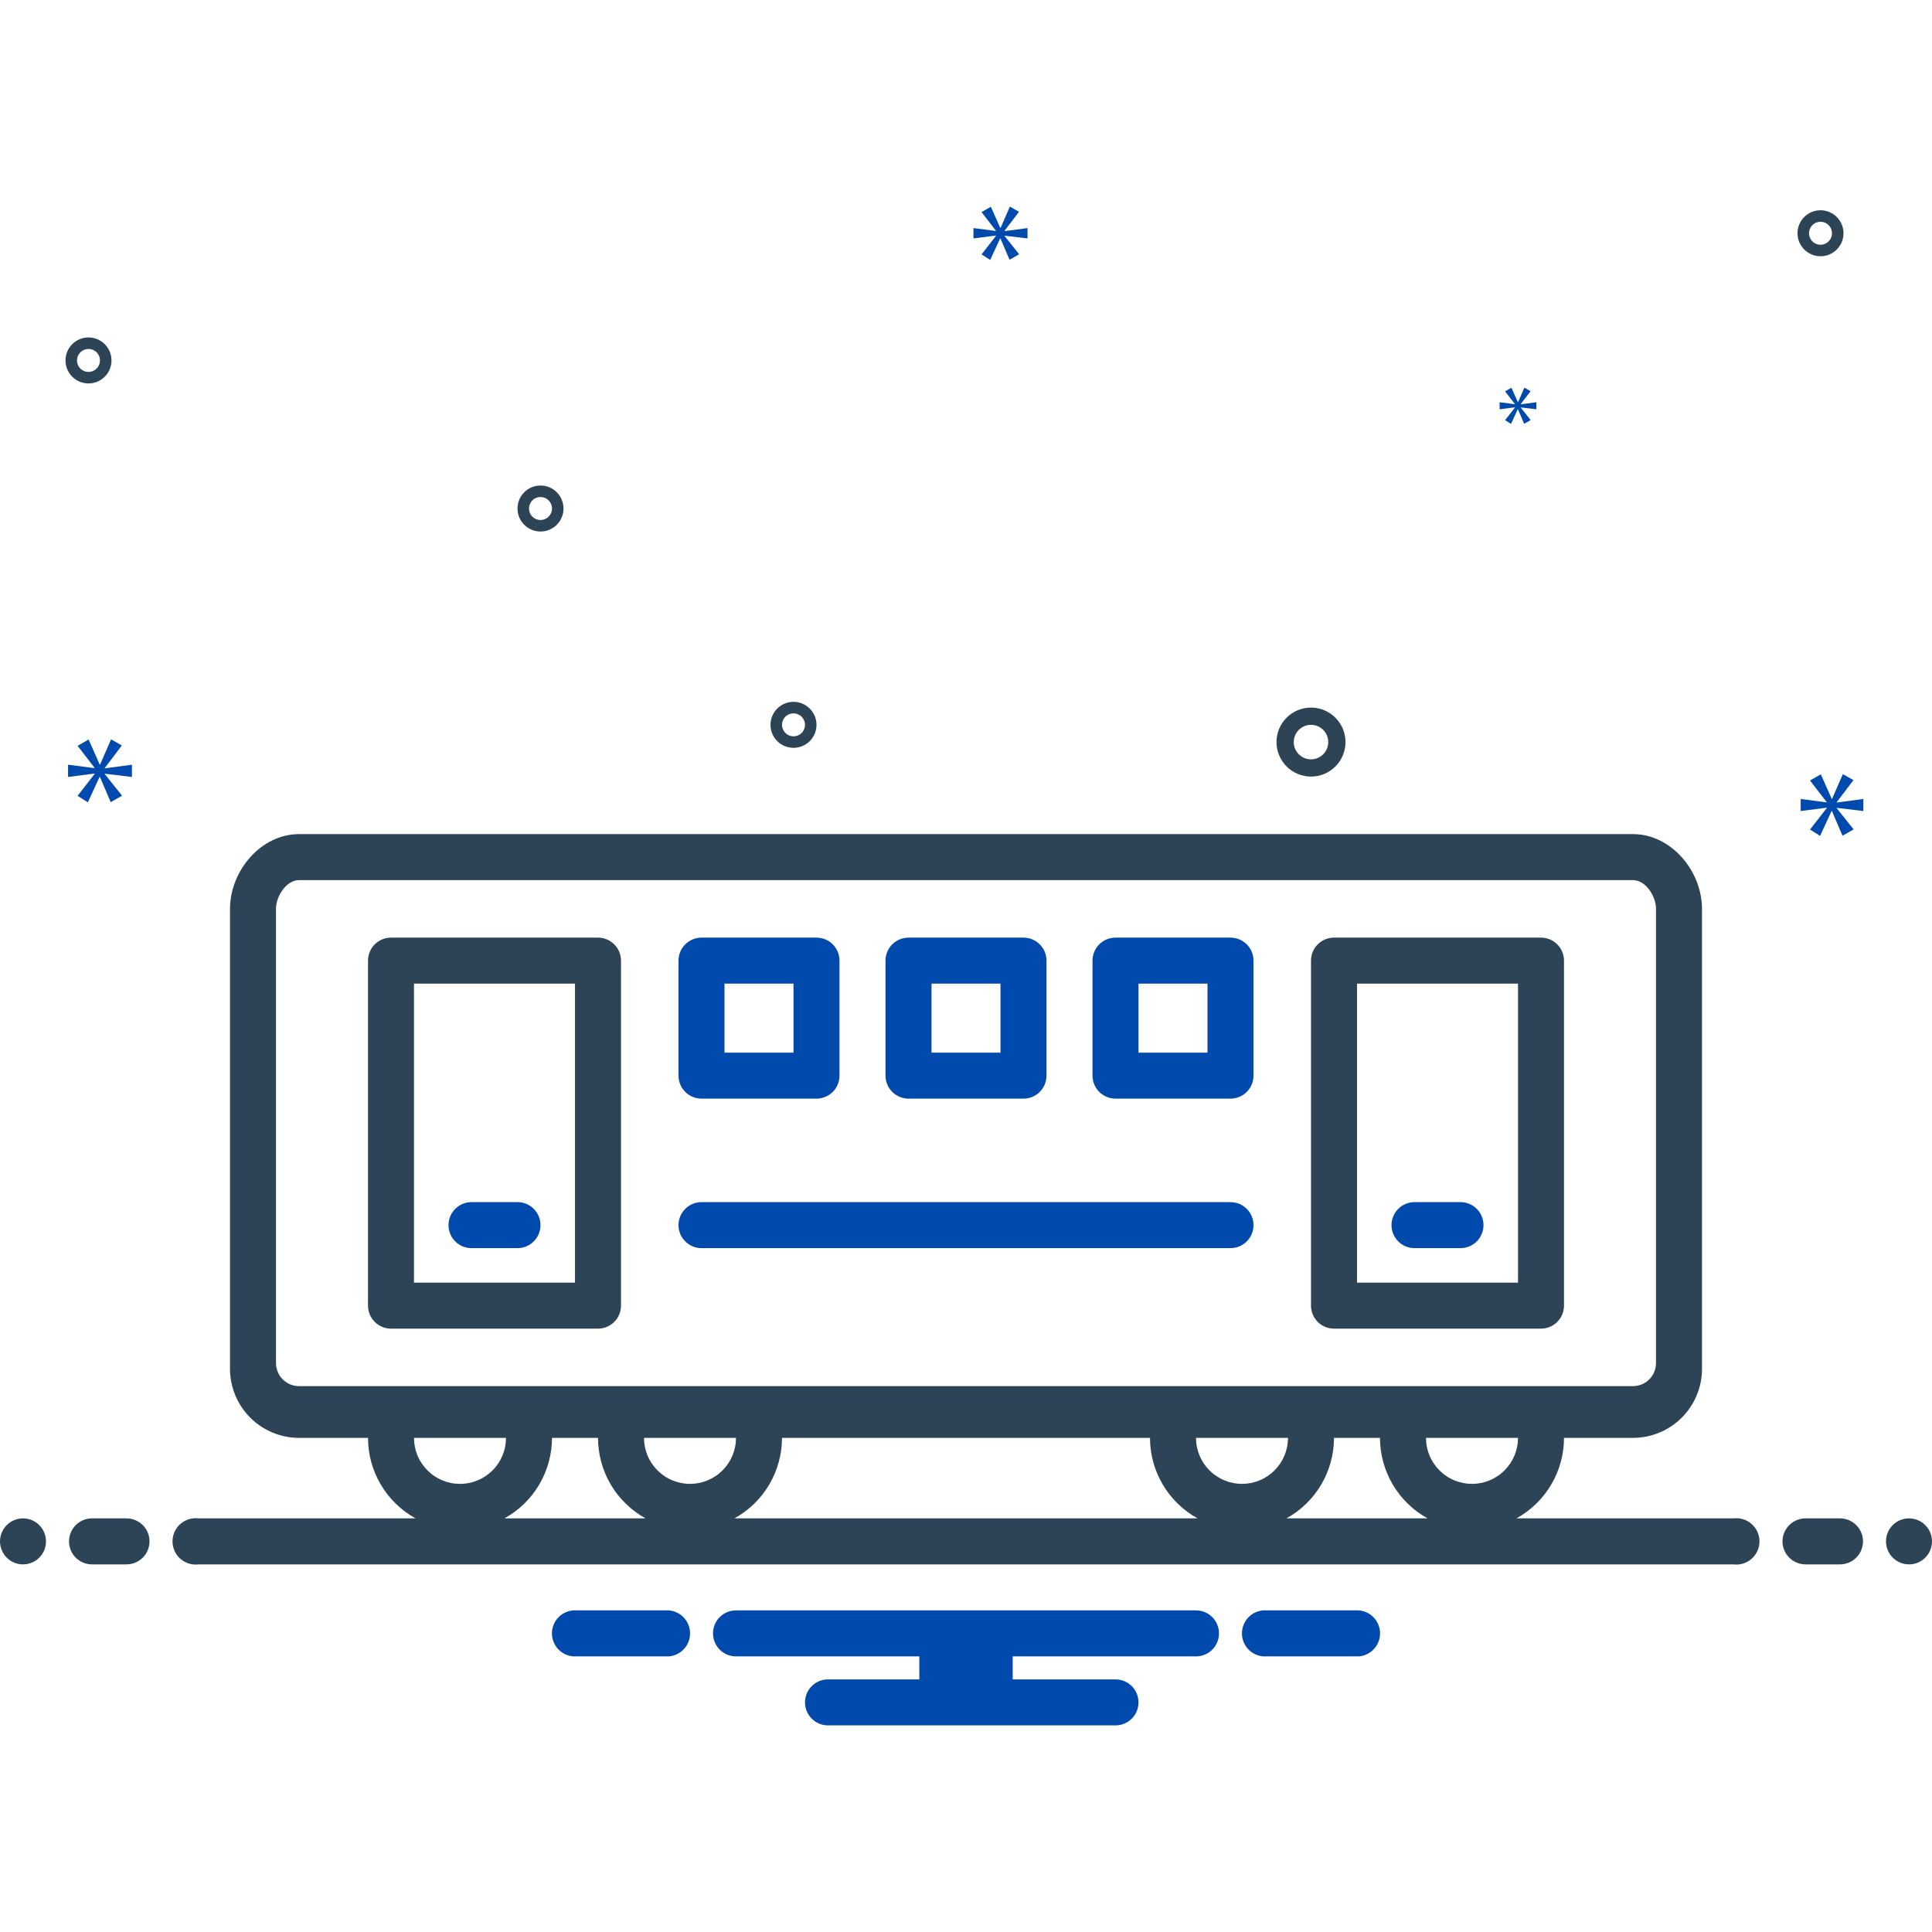 <svg xmlns="http://www.w3.org/2000/svg" xmlns:xlink="http://www.w3.org/1999/xlink" width="500" zoomAndPan="magnify" viewBox="0 0 375 375" height="500" preserveAspectRatio="xMidYMid meet" version="1.0"><rect x="-37.5" width="450" fill="#ffffff" y="-37.5" height="450" fill-opacity="1"/><rect x="-37.5" width="450" fill="#ffffff" y="-37.5" height="450" fill-opacity="1"/><rect x="-37.5" width="450" fill="#ffffff" y="-37.5" height="450" fill-opacity="1"/><path fill="#2d4356" d="M 254.465 150.734 C 254.902 150.734 255.34 150.691 255.77 150.605 C 256.203 150.52 256.621 150.395 257.027 150.223 C 257.434 150.055 257.82 149.852 258.184 149.605 C 258.551 149.363 258.887 149.082 259.199 148.773 C 259.512 148.461 259.789 148.125 260.031 147.758 C 260.277 147.395 260.484 147.008 260.652 146.602 C 260.82 146.195 260.945 145.777 261.031 145.344 C 261.117 144.914 261.16 144.477 261.16 144.039 C 261.16 143.598 261.117 143.164 261.031 142.73 C 260.945 142.301 260.82 141.883 260.652 141.477 C 260.484 141.07 260.277 140.684 260.031 140.316 C 259.789 139.953 259.512 139.613 259.199 139.305 C 258.887 138.992 258.551 138.715 258.184 138.469 C 257.82 138.227 257.434 138.02 257.027 137.852 C 256.621 137.684 256.203 137.555 255.77 137.469 C 255.34 137.383 254.902 137.34 254.465 137.34 C 254.023 137.34 253.59 137.383 253.156 137.469 C 252.727 137.555 252.309 137.684 251.902 137.852 C 251.496 138.02 251.109 138.227 250.742 138.469 C 250.379 138.715 250.039 138.992 249.73 139.305 C 249.418 139.613 249.141 139.953 248.895 140.316 C 248.652 140.684 248.445 141.07 248.277 141.477 C 248.109 141.883 247.98 142.301 247.898 142.73 C 247.812 143.164 247.77 143.598 247.77 144.039 C 247.77 144.477 247.812 144.914 247.898 145.344 C 247.984 145.773 248.109 146.195 248.281 146.598 C 248.449 147.004 248.652 147.391 248.898 147.758 C 249.145 148.121 249.422 148.461 249.73 148.77 C 250.043 149.082 250.379 149.359 250.746 149.605 C 251.109 149.848 251.496 150.055 251.902 150.223 C 252.309 150.391 252.727 150.52 253.16 150.605 C 253.59 150.691 254.023 150.734 254.465 150.734 Z M 254.465 140.691 C 254.91 140.691 255.336 140.773 255.746 140.945 C 256.156 141.113 256.52 141.355 256.832 141.672 C 257.145 141.984 257.387 142.348 257.559 142.758 C 257.727 143.168 257.812 143.594 257.812 144.039 C 257.812 144.48 257.727 144.91 257.559 145.32 C 257.387 145.73 257.145 146.09 256.832 146.406 C 256.52 146.719 256.156 146.961 255.746 147.133 C 255.336 147.301 254.91 147.387 254.465 147.387 C 254.02 147.387 253.594 147.301 253.184 147.133 C 252.773 146.961 252.41 146.719 252.098 146.406 C 251.781 146.09 251.539 145.73 251.371 145.32 C 251.199 144.91 251.117 144.48 251.117 144.039 C 251.117 143.594 251.203 143.168 251.371 142.758 C 251.543 142.348 251.785 141.984 252.098 141.672 C 252.41 141.355 252.773 141.113 253.184 140.945 C 253.594 140.773 254.02 140.691 254.465 140.691 Z M 104.91 94.238 C 104.617 94.238 104.328 94.266 104.039 94.324 C 103.754 94.383 103.473 94.465 103.203 94.578 C 102.93 94.691 102.676 94.828 102.43 94.992 C 102.188 95.152 101.961 95.34 101.754 95.547 C 101.547 95.754 101.363 95.98 101.199 96.223 C 101.035 96.465 100.898 96.723 100.785 96.996 C 100.676 97.266 100.59 97.543 100.531 97.832 C 100.477 98.121 100.445 98.41 100.445 98.703 C 100.445 98.996 100.477 99.285 100.531 99.574 C 100.59 99.863 100.676 100.141 100.785 100.41 C 100.898 100.684 101.035 100.941 101.199 101.184 C 101.363 101.426 101.547 101.652 101.754 101.859 C 101.961 102.066 102.188 102.254 102.43 102.414 C 102.676 102.578 102.93 102.715 103.203 102.828 C 103.473 102.941 103.754 103.023 104.039 103.082 C 104.328 103.141 104.617 103.168 104.91 103.168 C 105.203 103.168 105.492 103.141 105.781 103.082 C 106.07 103.023 106.348 102.941 106.617 102.828 C 106.891 102.715 107.148 102.578 107.391 102.414 C 107.633 102.254 107.859 102.066 108.066 101.859 C 108.273 101.652 108.461 101.426 108.621 101.184 C 108.785 100.941 108.922 100.684 109.035 100.41 C 109.148 100.141 109.23 99.863 109.289 99.574 C 109.348 99.285 109.375 98.996 109.375 98.703 C 109.375 98.41 109.348 98.121 109.289 97.832 C 109.23 97.547 109.145 97.266 109.035 96.996 C 108.922 96.727 108.785 96.469 108.621 96.223 C 108.457 95.98 108.273 95.754 108.066 95.547 C 107.859 95.34 107.633 95.156 107.391 94.992 C 107.145 94.828 106.891 94.691 106.617 94.578 C 106.348 94.469 106.07 94.383 105.781 94.324 C 105.492 94.27 105.203 94.238 104.91 94.238 Z M 104.91 100.934 C 104.613 100.934 104.328 100.879 104.055 100.766 C 103.781 100.652 103.543 100.492 103.332 100.281 C 103.121 100.07 102.961 99.832 102.848 99.559 C 102.734 99.285 102.68 99 102.68 98.703 C 102.68 98.406 102.734 98.121 102.848 97.848 C 102.961 97.574 103.121 97.336 103.332 97.125 C 103.543 96.914 103.781 96.754 104.055 96.641 C 104.328 96.527 104.613 96.473 104.91 96.473 C 105.207 96.473 105.492 96.527 105.766 96.641 C 106.039 96.754 106.281 96.914 106.488 97.125 C 106.699 97.336 106.859 97.574 106.973 97.848 C 107.086 98.121 107.145 98.406 107.145 98.703 C 107.141 99 107.086 99.285 106.973 99.559 C 106.859 99.832 106.699 100.07 106.488 100.281 C 106.277 100.488 106.039 100.652 105.766 100.766 C 105.492 100.879 105.207 100.934 104.91 100.934 Z M 154.02 136.227 C 153.727 136.227 153.434 136.254 153.148 136.312 C 152.859 136.367 152.582 136.453 152.309 136.566 C 152.039 136.676 151.781 136.816 151.539 136.977 C 151.293 137.141 151.07 137.324 150.859 137.531 C 150.652 137.742 150.469 137.965 150.305 138.211 C 150.145 138.453 150.004 138.711 149.895 138.98 C 149.781 139.254 149.695 139.531 149.641 139.82 C 149.582 140.105 149.555 140.398 149.555 140.691 C 149.555 140.984 149.582 141.273 149.641 141.562 C 149.695 141.848 149.781 142.129 149.895 142.398 C 150.004 142.668 150.145 142.926 150.305 143.172 C 150.469 143.414 150.652 143.641 150.859 143.848 C 151.07 144.055 151.293 144.238 151.539 144.402 C 151.781 144.566 152.039 144.703 152.309 144.812 C 152.582 144.926 152.859 145.012 153.148 145.066 C 153.434 145.125 153.727 145.152 154.02 145.152 C 154.312 145.152 154.602 145.125 154.891 145.066 C 155.176 145.012 155.457 144.926 155.727 144.812 C 155.996 144.703 156.254 144.566 156.5 144.402 C 156.742 144.238 156.969 144.055 157.176 143.848 C 157.383 143.641 157.566 143.414 157.73 143.172 C 157.895 142.926 158.031 142.668 158.141 142.398 C 158.254 142.129 158.34 141.848 158.395 141.562 C 158.453 141.273 158.48 140.984 158.48 140.691 C 158.48 140.398 158.453 140.105 158.395 139.82 C 158.34 139.531 158.254 139.254 158.141 138.98 C 158.027 138.711 157.891 138.453 157.727 138.211 C 157.566 137.969 157.379 137.742 157.172 137.535 C 156.965 137.328 156.742 137.141 156.496 136.98 C 156.254 136.816 155.996 136.68 155.727 136.566 C 155.453 136.453 155.176 136.371 154.887 136.312 C 154.602 136.254 154.312 136.227 154.02 136.227 Z M 154.02 142.922 C 153.723 142.922 153.438 142.863 153.164 142.75 C 152.891 142.641 152.648 142.477 152.441 142.27 C 152.23 142.059 152.07 141.816 151.957 141.543 C 151.844 141.27 151.785 140.984 151.785 140.691 C 151.785 140.395 151.844 140.109 151.957 139.836 C 152.07 139.562 152.23 139.32 152.441 139.113 C 152.648 138.902 152.891 138.742 153.164 138.629 C 153.438 138.516 153.723 138.457 154.02 138.457 C 154.312 138.457 154.598 138.516 154.871 138.629 C 155.145 138.742 155.387 138.902 155.598 139.113 C 155.805 139.32 155.965 139.562 156.078 139.836 C 156.191 140.109 156.25 140.395 156.25 140.691 C 156.25 140.984 156.191 141.27 156.078 141.543 C 155.965 141.816 155.805 142.059 155.594 142.266 C 155.387 142.477 155.145 142.637 154.871 142.75 C 154.598 142.863 154.312 142.922 154.02 142.922 Z M 353.359 40.809 C 353.066 40.809 352.777 40.84 352.488 40.895 C 352.199 40.953 351.922 41.039 351.652 41.148 C 351.379 41.262 351.121 41.398 350.879 41.562 C 350.637 41.727 350.41 41.91 350.203 42.117 C 349.996 42.324 349.809 42.551 349.648 42.793 C 349.484 43.039 349.348 43.297 349.234 43.566 C 349.121 43.836 349.039 44.117 348.98 44.402 C 348.922 44.691 348.895 44.98 348.895 45.273 C 348.895 45.566 348.922 45.859 348.98 46.145 C 349.039 46.434 349.121 46.711 349.234 46.984 C 349.348 47.254 349.484 47.512 349.648 47.754 C 349.809 48 349.996 48.223 350.203 48.43 C 350.41 48.637 350.637 48.824 350.879 48.988 C 351.121 49.148 351.379 49.285 351.652 49.398 C 351.922 49.512 352.199 49.598 352.488 49.652 C 352.777 49.711 353.066 49.738 353.359 49.738 C 353.652 49.738 353.941 49.711 354.23 49.652 C 354.52 49.598 354.797 49.512 355.066 49.398 C 355.34 49.285 355.598 49.148 355.84 48.988 C 356.082 48.824 356.309 48.637 356.516 48.43 C 356.723 48.223 356.91 48 357.07 47.754 C 357.234 47.512 357.371 47.254 357.484 46.984 C 357.598 46.711 357.68 46.434 357.738 46.145 C 357.797 45.859 357.824 45.566 357.824 45.273 C 357.824 44.98 357.793 44.691 357.738 44.402 C 357.68 44.117 357.594 43.836 357.484 43.566 C 357.371 43.297 357.234 43.039 357.07 42.797 C 356.906 42.551 356.723 42.328 356.516 42.117 C 356.309 41.91 356.082 41.727 355.84 41.562 C 355.594 41.402 355.336 41.262 355.066 41.152 C 354.797 41.039 354.516 40.953 354.23 40.898 C 353.941 40.84 353.652 40.812 353.359 40.809 Z M 353.359 47.508 C 353.062 47.508 352.777 47.449 352.504 47.336 C 352.23 47.223 351.992 47.062 351.781 46.852 C 351.57 46.645 351.41 46.402 351.297 46.129 C 351.184 45.855 351.129 45.57 351.129 45.273 C 351.129 44.98 351.184 44.695 351.297 44.422 C 351.41 44.148 351.57 43.906 351.781 43.695 C 351.992 43.488 352.23 43.324 352.504 43.211 C 352.777 43.098 353.062 43.043 353.359 43.043 C 353.656 43.043 353.941 43.098 354.215 43.211 C 354.488 43.324 354.727 43.488 354.938 43.695 C 355.148 43.906 355.309 44.148 355.422 44.422 C 355.535 44.695 355.59 44.98 355.59 45.273 C 355.59 45.57 355.535 45.855 355.422 46.129 C 355.309 46.402 355.145 46.645 354.938 46.852 C 354.727 47.062 354.488 47.223 354.215 47.336 C 353.941 47.449 353.656 47.508 353.359 47.508 Z M 21.641 69.961 C 21.641 69.668 21.613 69.379 21.555 69.09 C 21.496 68.805 21.414 68.523 21.301 68.254 C 21.188 67.984 21.051 67.727 20.887 67.48 C 20.727 67.238 20.539 67.012 20.332 66.805 C 20.125 66.598 19.898 66.414 19.656 66.25 C 19.414 66.086 19.156 65.949 18.883 65.836 C 18.613 65.727 18.336 65.641 18.047 65.582 C 17.762 65.527 17.469 65.496 17.176 65.496 C 16.883 65.496 16.594 65.527 16.305 65.582 C 16.02 65.641 15.738 65.727 15.469 65.836 C 15.195 65.949 14.941 66.086 14.695 66.25 C 14.453 66.414 14.227 66.598 14.02 66.805 C 13.812 67.012 13.629 67.238 13.465 67.48 C 13.301 67.727 13.164 67.984 13.051 68.254 C 12.941 68.523 12.855 68.805 12.797 69.09 C 12.742 69.379 12.711 69.668 12.711 69.961 C 12.711 70.254 12.742 70.547 12.797 70.832 C 12.855 71.121 12.941 71.398 13.051 71.672 C 13.164 71.941 13.301 72.199 13.465 72.441 C 13.629 72.688 13.812 72.91 14.02 73.117 C 14.227 73.324 14.453 73.512 14.695 73.676 C 14.941 73.836 15.195 73.973 15.469 74.086 C 15.738 74.199 16.02 74.285 16.305 74.34 C 16.594 74.398 16.883 74.426 17.176 74.426 C 17.469 74.426 17.758 74.398 18.047 74.34 C 18.336 74.281 18.613 74.199 18.883 74.086 C 19.156 73.973 19.41 73.836 19.656 73.672 C 19.898 73.508 20.125 73.324 20.332 73.117 C 20.539 72.91 20.723 72.684 20.887 72.441 C 21.051 72.199 21.188 71.941 21.301 71.668 C 21.41 71.398 21.496 71.121 21.555 70.832 C 21.613 70.547 21.641 70.254 21.641 69.961 Z M 14.945 69.961 C 14.945 69.668 15 69.383 15.113 69.109 C 15.227 68.836 15.391 68.594 15.598 68.383 C 15.809 68.176 16.047 68.012 16.32 67.898 C 16.594 67.785 16.879 67.73 17.176 67.73 C 17.473 67.73 17.758 67.785 18.031 67.898 C 18.305 68.012 18.547 68.176 18.754 68.383 C 18.965 68.594 19.125 68.836 19.238 69.109 C 19.352 69.383 19.41 69.668 19.41 69.961 C 19.41 70.258 19.352 70.543 19.238 70.816 C 19.125 71.09 18.965 71.332 18.754 71.539 C 18.547 71.75 18.305 71.91 18.031 72.023 C 17.758 72.137 17.473 72.195 17.176 72.195 C 16.879 72.195 16.598 72.137 16.324 72.023 C 16.051 71.91 15.809 71.75 15.598 71.539 C 15.391 71.332 15.227 71.09 15.113 70.816 C 15 70.543 14.945 70.258 14.945 69.961 Z M 14.945 69.961 " fill-opacity="1" fill-rule="nonzero"/><path fill="#004aad" d="M 20.336 149.059 L 23.652 144.695 L 21.559 143.508 L 19.43 148.395 L 19.355 148.395 L 17.195 143.539 L 15.059 144.762 L 18.348 149.023 L 18.348 149.094 L 13.211 148.43 L 13.211 150.805 L 18.379 150.145 L 18.379 150.211 L 15.059 154.473 L 17.051 155.73 L 19.324 150.805 L 19.395 150.805 L 21.488 155.695 L 23.691 154.438 L 20.336 150.246 L 20.336 150.176 L 25.609 150.805 L 25.609 148.43 L 20.336 149.129 Z M 294.051 79.102 L 292.137 81.555 L 293.285 82.277 L 294.594 79.441 L 294.633 79.441 L 295.84 82.258 L 297.105 81.535 L 295.176 79.117 L 295.176 79.078 L 298.211 79.441 L 298.211 78.074 L 295.176 78.477 L 295.176 78.434 L 297.086 75.922 L 295.883 75.238 L 294.652 78.055 L 294.613 78.055 L 293.367 75.258 L 292.137 75.961 L 294.031 78.414 L 294.031 78.457 L 291.074 78.074 L 291.074 79.441 L 294.051 79.059 Z M 361.672 157.418 L 361.672 155.086 L 356.5 155.773 L 356.5 155.707 L 359.754 151.422 L 357.699 150.258 L 355.609 155.055 L 355.539 155.055 L 353.418 150.293 L 351.324 151.492 L 354.547 155.672 L 354.547 155.738 L 349.512 155.086 L 349.512 157.418 L 354.582 156.77 L 354.582 156.836 L 351.324 161.012 L 353.277 162.246 L 355.508 157.418 L 355.574 157.418 L 357.629 162.215 L 359.789 160.98 L 356.5 156.867 L 356.5 156.801 Z M 194.98 44.801 L 197.789 41.109 L 196.016 40.105 L 194.215 44.242 L 194.152 44.242 L 192.32 40.133 L 190.52 41.168 L 193.297 44.773 L 193.297 44.832 L 188.949 44.27 L 188.949 46.277 L 193.324 45.719 L 193.324 45.777 L 190.52 49.383 L 192.199 50.445 L 194.125 46.277 L 194.184 46.277 L 195.957 50.418 L 197.816 49.352 L 194.98 45.805 L 194.98 45.746 L 199.441 46.277 L 199.441 44.27 L 194.98 44.863 Z M 194.98 44.801 " fill-opacity="1" fill-rule="nonzero"/><path fill="#2d4356" d="M 8.93 299.18 C 8.93 299.473 8.898 299.766 8.844 300.051 C 8.785 300.34 8.699 300.617 8.59 300.891 C 8.477 301.16 8.34 301.418 8.176 301.66 C 8.012 301.906 7.828 302.129 7.621 302.336 C 7.414 302.543 7.188 302.73 6.945 302.895 C 6.699 303.055 6.445 303.191 6.172 303.305 C 5.902 303.418 5.621 303.504 5.336 303.559 C 5.047 303.617 4.758 303.645 4.465 303.645 C 4.172 303.645 3.879 303.617 3.594 303.559 C 3.305 303.504 3.027 303.418 2.758 303.305 C 2.484 303.191 2.227 303.055 1.984 302.895 C 1.742 302.73 1.516 302.543 1.309 302.336 C 1.102 302.129 0.914 301.906 0.754 301.66 C 0.59 301.418 0.453 301.16 0.34 300.891 C 0.227 300.617 0.145 300.34 0.086 300.051 C 0.027 299.766 0 299.473 0 299.18 C 0 298.887 0.027 298.598 0.086 298.309 C 0.145 298.023 0.227 297.742 0.34 297.473 C 0.453 297.203 0.59 296.945 0.754 296.699 C 0.914 296.457 1.102 296.23 1.309 296.023 C 1.516 295.816 1.742 295.633 1.984 295.469 C 2.227 295.305 2.484 295.168 2.758 295.055 C 3.027 294.945 3.305 294.859 3.594 294.801 C 3.879 294.746 4.172 294.715 4.465 294.715 C 4.758 294.715 5.047 294.746 5.336 294.801 C 5.621 294.859 5.902 294.945 6.172 295.055 C 6.445 295.168 6.699 295.305 6.945 295.469 C 7.188 295.633 7.414 295.816 7.621 296.023 C 7.828 296.23 8.012 296.457 8.176 296.699 C 8.34 296.945 8.477 297.203 8.59 297.473 C 8.699 297.742 8.785 298.023 8.844 298.309 C 8.898 298.598 8.93 298.887 8.93 299.18 Z M 8.93 299.18 " fill-opacity="1" fill-rule="nonzero"/><path fill="#2d4356" d="M 24.555 294.715 L 17.855 294.715 C 17.562 294.715 17.273 294.746 16.984 294.801 C 16.699 294.859 16.418 294.945 16.148 295.055 C 15.879 295.168 15.621 295.305 15.375 295.469 C 15.133 295.633 14.906 295.816 14.699 296.023 C 14.492 296.23 14.309 296.457 14.145 296.699 C 13.98 296.945 13.844 297.203 13.734 297.473 C 13.621 297.742 13.535 298.023 13.48 298.309 C 13.422 298.598 13.395 298.887 13.395 299.18 C 13.395 299.473 13.422 299.766 13.48 300.051 C 13.535 300.34 13.621 300.617 13.734 300.891 C 13.844 301.16 13.98 301.418 14.145 301.66 C 14.309 301.906 14.492 302.129 14.699 302.336 C 14.906 302.543 15.133 302.73 15.375 302.895 C 15.621 303.055 15.879 303.191 16.148 303.305 C 16.418 303.418 16.699 303.504 16.984 303.559 C 17.273 303.617 17.562 303.645 17.855 303.645 L 24.555 303.645 C 24.848 303.645 25.137 303.617 25.426 303.559 C 25.711 303.504 25.992 303.418 26.262 303.305 C 26.531 303.191 26.789 303.055 27.035 302.895 C 27.277 302.73 27.504 302.543 27.711 302.336 C 27.918 302.129 28.102 301.906 28.266 301.66 C 28.43 301.418 28.566 301.16 28.68 300.891 C 28.789 300.617 28.875 300.34 28.934 300.051 C 28.988 299.766 29.02 299.473 29.02 299.18 C 29.02 298.887 28.988 298.598 28.934 298.309 C 28.875 298.023 28.789 297.742 28.68 297.473 C 28.566 297.203 28.43 296.945 28.266 296.699 C 28.102 296.457 27.918 296.23 27.711 296.023 C 27.504 295.816 27.277 295.633 27.035 295.469 C 26.789 295.305 26.531 295.168 26.262 295.055 C 25.992 294.945 25.711 294.859 25.426 294.801 C 25.137 294.746 24.848 294.715 24.555 294.715 Z M 357.145 294.715 L 350.445 294.715 C 350.152 294.715 349.863 294.746 349.574 294.801 C 349.289 294.859 349.008 294.945 348.738 295.055 C 348.469 295.168 348.211 295.305 347.965 295.469 C 347.723 295.633 347.496 295.816 347.289 296.023 C 347.082 296.23 346.898 296.457 346.734 296.699 C 346.57 296.945 346.434 297.203 346.32 297.473 C 346.211 297.742 346.125 298.023 346.066 298.309 C 346.012 298.598 345.98 298.887 345.98 299.18 C 345.98 299.473 346.012 299.766 346.066 300.051 C 346.125 300.34 346.211 300.617 346.32 300.891 C 346.434 301.16 346.57 301.418 346.734 301.66 C 346.898 301.906 347.082 302.129 347.289 302.336 C 347.496 302.543 347.723 302.73 347.965 302.895 C 348.211 303.055 348.469 303.191 348.738 303.305 C 349.008 303.418 349.289 303.504 349.574 303.559 C 349.863 303.617 350.152 303.645 350.445 303.645 L 357.145 303.645 C 357.438 303.645 357.727 303.617 358.016 303.559 C 358.301 303.504 358.582 303.418 358.852 303.305 C 359.121 303.191 359.379 303.055 359.621 302.895 C 359.867 302.73 360.094 302.543 360.301 302.336 C 360.508 302.129 360.691 301.906 360.855 301.66 C 361.016 301.418 361.156 301.16 361.266 300.891 C 361.379 300.617 361.465 300.34 361.52 300.051 C 361.578 299.766 361.605 299.473 361.605 299.18 C 361.605 298.887 361.578 298.598 361.52 298.309 C 361.465 298.023 361.379 297.742 361.266 297.473 C 361.156 297.203 361.016 296.945 360.855 296.699 C 360.691 296.457 360.508 296.23 360.301 296.023 C 360.094 295.816 359.867 295.633 359.621 295.469 C 359.379 295.305 359.121 295.168 358.852 295.055 C 358.582 294.945 358.301 294.859 358.016 294.801 C 357.727 294.746 357.438 294.715 357.145 294.715 Z M 357.145 294.715 " fill-opacity="1" fill-rule="nonzero"/><path fill="#2d4356" d="M 375 299.18 C 375 299.473 374.973 299.766 374.914 300.051 C 374.855 300.34 374.773 300.617 374.66 300.891 C 374.547 301.16 374.41 301.418 374.246 301.66 C 374.086 301.906 373.898 302.129 373.691 302.336 C 373.484 302.543 373.258 302.73 373.016 302.895 C 372.773 303.055 372.516 303.191 372.242 303.305 C 371.973 303.418 371.695 303.504 371.406 303.559 C 371.117 303.617 370.828 303.645 370.535 303.645 C 370.242 303.645 369.953 303.617 369.664 303.559 C 369.379 303.504 369.098 303.418 368.828 303.305 C 368.555 303.191 368.301 303.055 368.055 302.895 C 367.812 302.73 367.586 302.543 367.379 302.336 C 367.172 302.129 366.988 301.906 366.824 301.66 C 366.66 301.418 366.523 301.16 366.41 300.891 C 366.301 300.617 366.215 300.34 366.156 300.051 C 366.102 299.766 366.07 299.473 366.07 299.18 C 366.07 298.887 366.102 298.598 366.156 298.309 C 366.215 298.023 366.301 297.742 366.41 297.473 C 366.523 297.203 366.66 296.945 366.824 296.699 C 366.988 296.457 367.172 296.23 367.379 296.023 C 367.586 295.816 367.812 295.633 368.055 295.469 C 368.301 295.305 368.555 295.168 368.828 295.055 C 369.098 294.945 369.379 294.859 369.664 294.801 C 369.953 294.746 370.242 294.715 370.535 294.715 C 370.828 294.715 371.117 294.746 371.406 294.801 C 371.695 294.859 371.973 294.945 372.242 295.055 C 372.516 295.168 372.773 295.305 373.016 295.469 C 373.258 295.633 373.484 295.816 373.691 296.023 C 373.898 296.23 374.086 296.457 374.246 296.699 C 374.41 296.945 374.547 297.203 374.66 297.473 C 374.773 297.742 374.855 298.023 374.914 298.309 C 374.973 298.598 375 298.887 375 299.18 Z M 375 299.18 " fill-opacity="1" fill-rule="nonzero"/><path fill="#004aad" d="M 263.738 312.574 L 245.191 312.574 C 244.629 312.617 244.094 312.762 243.586 313.008 C 243.078 313.254 242.633 313.582 242.25 313.996 C 241.867 314.41 241.574 314.879 241.367 315.406 C 241.164 315.93 241.059 316.473 241.059 317.039 C 241.059 317.602 241.164 318.145 241.367 318.672 C 241.574 319.195 241.867 319.664 242.25 320.078 C 242.633 320.492 243.078 320.824 243.586 321.07 C 244.094 321.312 244.629 321.457 245.191 321.504 L 263.738 321.504 C 264.297 321.457 264.832 321.312 265.34 321.07 C 265.848 320.824 266.293 320.492 266.676 320.078 C 267.059 319.664 267.355 319.195 267.559 318.672 C 267.766 318.145 267.867 317.602 267.867 317.039 C 267.867 316.473 267.766 315.93 267.559 315.406 C 267.355 314.879 267.059 314.41 266.676 313.996 C 266.293 313.582 265.848 313.254 265.34 313.008 C 264.832 312.762 264.297 312.617 263.738 312.574 Z M 129.809 312.574 L 111.262 312.574 C 110.703 312.617 110.168 312.762 109.66 313.008 C 109.152 313.254 108.707 313.582 108.324 313.996 C 107.941 314.41 107.645 314.879 107.441 315.406 C 107.234 315.93 107.133 316.473 107.133 317.039 C 107.133 317.602 107.234 318.145 107.441 318.672 C 107.645 319.195 107.941 319.664 108.324 320.078 C 108.707 320.492 109.152 320.824 109.66 321.07 C 110.168 321.312 110.703 321.457 111.262 321.504 L 129.809 321.504 C 130.371 321.457 130.906 321.312 131.414 321.07 C 131.922 320.824 132.367 320.492 132.75 320.078 C 133.133 319.664 133.426 319.195 133.633 318.672 C 133.836 318.145 133.941 317.602 133.941 317.039 C 133.941 316.473 133.836 315.93 133.633 315.406 C 133.426 314.879 133.133 314.41 132.75 313.996 C 132.367 313.582 131.922 313.254 131.414 313.008 C 130.906 312.762 130.371 312.617 129.809 312.574 Z M 232.145 312.574 L 142.855 312.574 C 142.562 312.574 142.273 312.602 141.984 312.66 C 141.699 312.715 141.418 312.801 141.148 312.914 C 140.879 313.027 140.621 313.164 140.375 313.324 C 140.133 313.488 139.906 313.676 139.699 313.883 C 139.492 314.09 139.309 314.312 139.145 314.559 C 138.98 314.801 138.844 315.059 138.734 315.328 C 138.621 315.602 138.535 315.879 138.48 316.168 C 138.422 316.453 138.395 316.746 138.395 317.039 C 138.395 317.332 138.422 317.621 138.48 317.91 C 138.535 318.195 138.621 318.477 138.734 318.746 C 138.844 319.016 138.98 319.273 139.145 319.52 C 139.309 319.762 139.492 319.988 139.699 320.195 C 139.906 320.402 140.133 320.586 140.375 320.75 C 140.621 320.914 140.879 321.051 141.148 321.164 C 141.418 321.273 141.699 321.359 141.984 321.418 C 142.273 321.473 142.562 321.504 142.855 321.504 L 178.438 321.504 L 178.438 325.965 L 160.715 325.965 C 160.422 325.965 160.129 325.996 159.844 326.051 C 159.555 326.109 159.277 326.195 159.004 326.305 C 158.734 326.418 158.477 326.555 158.234 326.719 C 157.992 326.883 157.766 327.066 157.559 327.273 C 157.352 327.48 157.164 327.707 157.004 327.949 C 156.84 328.195 156.703 328.453 156.59 328.723 C 156.477 328.992 156.395 329.273 156.336 329.559 C 156.277 329.848 156.25 330.137 156.25 330.43 C 156.25 330.723 156.277 331.016 156.336 331.301 C 156.395 331.59 156.477 331.867 156.59 332.141 C 156.703 332.41 156.84 332.668 157.004 332.91 C 157.164 333.156 157.352 333.379 157.559 333.586 C 157.766 333.793 157.992 333.98 158.234 334.145 C 158.477 334.305 158.734 334.441 159.004 334.555 C 159.277 334.668 159.555 334.754 159.844 334.809 C 160.129 334.867 160.422 334.895 160.715 334.895 L 216.52 334.895 C 216.812 334.895 217.102 334.867 217.391 334.809 C 217.676 334.754 217.957 334.668 218.227 334.555 C 218.496 334.441 218.754 334.305 219 334.145 C 219.242 333.98 219.469 333.793 219.676 333.586 C 219.883 333.379 220.066 333.156 220.23 332.91 C 220.395 332.668 220.531 332.41 220.641 332.141 C 220.754 331.867 220.84 331.59 220.895 331.301 C 220.953 331.016 220.98 330.723 220.98 330.43 C 220.98 330.137 220.953 329.848 220.895 329.559 C 220.84 329.273 220.754 328.992 220.641 328.723 C 220.531 328.453 220.395 328.195 220.23 327.949 C 220.066 327.707 219.883 327.48 219.676 327.273 C 219.469 327.066 219.242 326.883 219 326.719 C 218.754 326.555 218.496 326.418 218.227 326.305 C 217.957 326.195 217.676 326.109 217.391 326.051 C 217.102 325.996 216.812 325.965 216.52 325.965 L 196.562 325.965 L 196.562 321.504 L 232.145 321.504 C 232.438 321.504 232.727 321.473 233.016 321.418 C 233.301 321.359 233.582 321.273 233.852 321.164 C 234.121 321.051 234.379 320.914 234.625 320.75 C 234.867 320.586 235.094 320.402 235.301 320.195 C 235.508 319.988 235.691 319.762 235.855 319.52 C 236.016 319.273 236.156 319.016 236.266 318.746 C 236.379 318.477 236.465 318.195 236.52 317.91 C 236.578 317.621 236.605 317.332 236.605 317.039 C 236.605 316.746 236.578 316.453 236.52 316.168 C 236.465 315.879 236.379 315.602 236.266 315.328 C 236.156 315.059 236.016 314.801 235.855 314.559 C 235.691 314.312 235.508 314.09 235.301 313.883 C 235.094 313.676 234.867 313.488 234.621 313.324 C 234.379 313.164 234.121 313.027 233.852 312.914 C 233.582 312.801 233.301 312.715 233.016 312.66 C 232.727 312.602 232.438 312.574 232.145 312.574 Z M 232.145 312.574 " fill-opacity="1" fill-rule="nonzero"/><path fill="#2d4356" d="M 116.07 181.992 L 75.895 181.992 C 75.602 181.992 75.309 182.023 75.023 182.078 C 74.734 182.137 74.457 182.223 74.184 182.332 C 73.914 182.445 73.656 182.582 73.414 182.746 C 73.168 182.91 72.945 183.094 72.734 183.301 C 72.527 183.508 72.344 183.734 72.18 183.977 C 72.02 184.223 71.879 184.477 71.77 184.75 C 71.656 185.02 71.57 185.301 71.516 185.586 C 71.457 185.875 71.43 186.164 71.43 186.457 L 71.43 253.422 C 71.43 253.715 71.457 254.004 71.516 254.293 C 71.57 254.582 71.656 254.859 71.77 255.129 C 71.879 255.402 72.02 255.66 72.18 255.902 C 72.344 256.145 72.527 256.371 72.734 256.578 C 72.945 256.785 73.168 256.973 73.414 257.133 C 73.656 257.297 73.914 257.434 74.184 257.547 C 74.457 257.66 74.734 257.742 75.023 257.801 C 75.309 257.859 75.602 257.887 75.895 257.887 L 116.07 257.887 C 116.363 257.887 116.656 257.859 116.941 257.801 C 117.23 257.742 117.508 257.66 117.781 257.547 C 118.051 257.434 118.309 257.297 118.551 257.133 C 118.797 256.973 119.02 256.785 119.227 256.578 C 119.434 256.371 119.621 256.145 119.785 255.902 C 119.945 255.66 120.082 255.402 120.195 255.129 C 120.309 254.859 120.395 254.582 120.449 254.293 C 120.508 254.004 120.535 253.715 120.535 253.422 L 120.535 186.457 C 120.535 186.164 120.508 185.875 120.449 185.586 C 120.395 185.301 120.309 185.02 120.195 184.75 C 120.082 184.477 119.945 184.223 119.785 183.977 C 119.621 183.734 119.434 183.508 119.227 183.301 C 119.02 183.094 118.797 182.91 118.551 182.746 C 118.309 182.582 118.051 182.445 117.781 182.332 C 117.508 182.223 117.23 182.137 116.941 182.078 C 116.656 182.023 116.363 181.992 116.07 181.992 Z M 111.605 248.957 L 80.355 248.957 L 80.355 190.922 L 111.605 190.922 Z M 111.605 248.957 " fill-opacity="1" fill-rule="nonzero"/><path fill="#004aad" d="M 136.16 213.242 L 158.48 213.242 C 158.773 213.242 159.066 213.215 159.352 213.156 C 159.641 213.102 159.918 213.016 160.191 212.902 C 160.461 212.793 160.719 212.652 160.961 212.492 C 161.207 212.328 161.43 212.145 161.641 211.938 C 161.848 211.727 162.031 211.504 162.195 211.258 C 162.355 211.016 162.496 210.758 162.605 210.488 C 162.719 210.215 162.805 209.938 162.859 209.648 C 162.918 209.363 162.945 209.07 162.945 208.777 L 162.945 186.457 C 162.945 186.164 162.918 185.875 162.859 185.586 C 162.805 185.301 162.719 185.02 162.605 184.75 C 162.496 184.477 162.355 184.223 162.195 183.977 C 162.031 183.734 161.848 183.508 161.641 183.301 C 161.43 183.094 161.207 182.91 160.961 182.746 C 160.719 182.582 160.461 182.445 160.191 182.332 C 159.918 182.223 159.641 182.137 159.352 182.078 C 159.066 182.023 158.773 181.992 158.48 181.992 L 136.16 181.992 C 135.867 181.992 135.578 182.023 135.289 182.078 C 135.004 182.137 134.723 182.223 134.453 182.332 C 134.18 182.445 133.926 182.582 133.68 182.746 C 133.438 182.91 133.211 183.094 133.004 183.301 C 132.797 183.508 132.613 183.734 132.449 183.977 C 132.285 184.223 132.148 184.477 132.035 184.75 C 131.926 185.02 131.84 185.301 131.781 185.586 C 131.727 185.875 131.695 186.164 131.695 186.457 L 131.695 208.777 C 131.695 209.07 131.727 209.363 131.781 209.648 C 131.84 209.938 131.926 210.215 132.035 210.488 C 132.148 210.758 132.285 211.016 132.449 211.258 C 132.613 211.504 132.797 211.727 133.004 211.938 C 133.211 212.145 133.438 212.328 133.68 212.492 C 133.926 212.652 134.18 212.793 134.453 212.902 C 134.723 213.016 135.004 213.102 135.289 213.156 C 135.578 213.215 135.867 213.242 136.16 213.242 Z M 140.625 190.922 L 154.02 190.922 L 154.02 204.316 L 140.625 204.316 Z M 176.34 213.242 L 198.66 213.242 C 198.953 213.242 199.242 213.215 199.531 213.156 C 199.82 213.102 200.098 213.016 200.367 212.902 C 200.641 212.793 200.898 212.652 201.141 212.492 C 201.383 212.328 201.609 212.145 201.816 211.938 C 202.023 211.727 202.211 211.504 202.371 211.258 C 202.535 211.016 202.672 210.758 202.785 210.488 C 202.898 210.215 202.98 209.938 203.039 209.648 C 203.098 209.363 203.125 209.07 203.125 208.777 L 203.125 186.457 C 203.125 186.164 203.098 185.875 203.039 185.586 C 202.98 185.301 202.898 185.02 202.785 184.75 C 202.672 184.477 202.535 184.223 202.371 183.977 C 202.211 183.734 202.023 183.508 201.816 183.301 C 201.609 183.094 201.383 182.91 201.141 182.746 C 200.898 182.582 200.641 182.445 200.367 182.332 C 200.098 182.223 199.82 182.137 199.531 182.078 C 199.242 182.023 198.953 181.992 198.66 181.992 L 176.34 181.992 C 176.047 181.992 175.754 182.023 175.469 182.078 C 175.18 182.137 174.902 182.223 174.633 182.332 C 174.359 182.445 174.102 182.582 173.859 182.746 C 173.617 182.91 173.391 183.094 173.184 183.301 C 172.977 183.508 172.789 183.734 172.629 183.977 C 172.465 184.223 172.328 184.477 172.215 184.75 C 172.102 185.02 172.02 185.301 171.961 185.586 C 171.902 185.875 171.875 186.164 171.875 186.457 L 171.875 208.777 C 171.875 209.07 171.902 209.363 171.961 209.648 C 172.02 209.938 172.102 210.215 172.215 210.488 C 172.328 210.758 172.465 211.016 172.629 211.258 C 172.789 211.504 172.977 211.727 173.184 211.938 C 173.391 212.145 173.617 212.328 173.859 212.492 C 174.102 212.652 174.359 212.793 174.629 212.902 C 174.902 213.016 175.18 213.102 175.469 213.156 C 175.754 213.215 176.047 213.242 176.34 213.242 Z M 180.805 190.922 L 194.195 190.922 L 194.195 204.316 L 180.805 204.316 Z M 238.84 181.992 L 216.52 181.992 C 216.227 181.992 215.934 182.023 215.648 182.078 C 215.359 182.137 215.082 182.223 214.809 182.332 C 214.539 182.445 214.281 182.582 214.039 182.746 C 213.793 182.91 213.57 183.094 213.359 183.301 C 213.152 183.508 212.969 183.734 212.805 183.977 C 212.645 184.223 212.504 184.477 212.395 184.75 C 212.281 185.02 212.195 185.301 212.141 185.586 C 212.082 185.875 212.055 186.164 212.055 186.457 L 212.055 208.777 C 212.055 209.07 212.082 209.363 212.141 209.648 C 212.195 209.938 212.281 210.215 212.395 210.488 C 212.504 210.758 212.645 211.016 212.805 211.258 C 212.969 211.504 213.152 211.727 213.359 211.938 C 213.57 212.145 213.793 212.328 214.039 212.492 C 214.281 212.652 214.539 212.793 214.809 212.902 C 215.082 213.016 215.359 213.102 215.648 213.156 C 215.934 213.215 216.227 213.242 216.52 213.242 L 238.84 213.242 C 239.133 213.242 239.422 213.215 239.711 213.156 C 239.996 213.102 240.277 213.016 240.547 212.902 C 240.82 212.793 241.074 212.652 241.32 212.492 C 241.562 212.328 241.789 212.145 241.996 211.938 C 242.203 211.727 242.387 211.504 242.551 211.258 C 242.715 211.016 242.852 210.758 242.965 210.488 C 243.074 210.215 243.16 209.938 243.219 209.648 C 243.273 209.363 243.305 209.07 243.305 208.777 L 243.305 186.457 C 243.305 186.164 243.273 185.875 243.219 185.586 C 243.16 185.301 243.074 185.02 242.965 184.75 C 242.852 184.477 242.715 184.223 242.551 183.977 C 242.387 183.734 242.203 183.508 241.996 183.301 C 241.789 183.094 241.562 182.91 241.32 182.746 C 241.074 182.582 240.82 182.445 240.547 182.332 C 240.277 182.223 239.996 182.137 239.711 182.078 C 239.422 182.023 239.133 181.992 238.84 181.992 Z M 234.375 204.316 L 220.98 204.316 L 220.98 190.922 L 234.375 190.922 Z M 91.52 242.262 L 100.445 242.262 C 100.738 242.262 101.031 242.234 101.316 242.176 C 101.605 242.117 101.883 242.035 102.156 241.922 C 102.426 241.809 102.684 241.672 102.926 241.508 C 103.172 241.348 103.395 241.16 103.602 240.953 C 103.809 240.746 103.996 240.52 104.16 240.277 C 104.32 240.035 104.457 239.777 104.57 239.504 C 104.684 239.234 104.77 238.957 104.824 238.668 C 104.883 238.379 104.91 238.09 104.91 237.797 C 104.91 237.504 104.883 237.215 104.824 236.926 C 104.77 236.637 104.684 236.359 104.57 236.09 C 104.457 235.816 104.32 235.559 104.16 235.316 C 103.996 235.074 103.809 234.848 103.602 234.641 C 103.395 234.434 103.172 234.246 102.926 234.086 C 102.684 233.922 102.426 233.785 102.156 233.672 C 101.883 233.559 101.605 233.477 101.316 233.418 C 101.031 233.359 100.738 233.332 100.445 233.332 L 91.52 233.332 C 91.227 233.332 90.934 233.359 90.648 233.418 C 90.359 233.477 90.082 233.559 89.809 233.672 C 89.539 233.785 89.281 233.922 89.039 234.086 C 88.793 234.246 88.57 234.434 88.359 234.641 C 88.152 234.848 87.969 235.074 87.805 235.316 C 87.645 235.559 87.504 235.816 87.395 236.09 C 87.281 236.359 87.195 236.637 87.141 236.926 C 87.082 237.215 87.055 237.504 87.055 237.797 C 87.055 238.09 87.082 238.379 87.141 238.668 C 87.195 238.957 87.281 239.234 87.395 239.504 C 87.504 239.777 87.645 240.035 87.805 240.277 C 87.969 240.52 88.152 240.746 88.359 240.953 C 88.57 241.16 88.793 241.348 89.039 241.508 C 89.281 241.672 89.539 241.809 89.809 241.922 C 90.082 242.035 90.359 242.117 90.648 242.176 C 90.934 242.234 91.227 242.262 91.52 242.262 Z M 91.52 242.262 " fill-opacity="1" fill-rule="nonzero"/><path fill="#2d4356" d="M 299.105 181.992 L 258.93 181.992 C 258.637 181.992 258.344 182.023 258.059 182.078 C 257.77 182.137 257.492 182.223 257.219 182.332 C 256.949 182.445 256.691 182.582 256.449 182.746 C 256.203 182.91 255.98 183.094 255.773 183.301 C 255.566 183.508 255.379 183.734 255.215 183.977 C 255.055 184.223 254.918 184.477 254.805 184.75 C 254.691 185.02 254.605 185.301 254.551 185.586 C 254.492 185.875 254.465 186.164 254.465 186.457 L 254.465 253.422 C 254.465 253.715 254.492 254.004 254.551 254.293 C 254.605 254.582 254.691 254.859 254.805 255.129 C 254.918 255.402 255.055 255.66 255.215 255.902 C 255.379 256.145 255.566 256.371 255.773 256.578 C 255.98 256.785 256.203 256.973 256.449 257.133 C 256.691 257.297 256.949 257.434 257.219 257.547 C 257.492 257.66 257.77 257.742 258.059 257.801 C 258.344 257.859 258.637 257.887 258.93 257.887 L 299.105 257.887 C 299.398 257.887 299.691 257.859 299.977 257.801 C 300.266 257.742 300.543 257.66 300.816 257.547 C 301.086 257.434 301.344 257.297 301.586 257.133 C 301.832 256.973 302.055 256.785 302.266 256.578 C 302.473 256.371 302.656 256.145 302.82 255.902 C 302.98 255.66 303.121 255.402 303.23 255.129 C 303.344 254.859 303.43 254.582 303.484 254.293 C 303.543 254.004 303.57 253.715 303.57 253.422 L 303.57 186.457 C 303.57 186.164 303.543 185.875 303.484 185.586 C 303.43 185.301 303.344 185.02 303.23 184.75 C 303.121 184.477 302.98 184.223 302.82 183.977 C 302.656 183.734 302.473 183.508 302.266 183.301 C 302.055 183.094 301.832 182.91 301.586 182.746 C 301.344 182.582 301.086 182.445 300.816 182.332 C 300.543 182.223 300.266 182.137 299.977 182.078 C 299.691 182.023 299.398 181.992 299.105 181.992 Z M 294.645 248.957 L 263.395 248.957 L 263.395 190.922 L 294.645 190.922 Z M 294.645 248.957 " fill-opacity="1" fill-rule="nonzero"/><path fill="#004aad" d="M 274.555 242.262 L 283.48 242.262 C 283.773 242.262 284.066 242.234 284.352 242.176 C 284.641 242.117 284.918 242.035 285.191 241.922 C 285.461 241.809 285.719 241.672 285.961 241.508 C 286.207 241.348 286.43 241.16 286.641 240.953 C 286.848 240.746 287.031 240.52 287.195 240.277 C 287.355 240.035 287.496 239.777 287.605 239.504 C 287.719 239.234 287.805 238.957 287.859 238.668 C 287.918 238.379 287.945 238.09 287.945 237.797 C 287.945 237.504 287.918 237.215 287.859 236.926 C 287.805 236.637 287.719 236.359 287.605 236.09 C 287.496 235.816 287.355 235.559 287.195 235.316 C 287.031 235.074 286.848 234.848 286.641 234.641 C 286.43 234.434 286.207 234.246 285.961 234.086 C 285.719 233.922 285.461 233.785 285.191 233.672 C 284.918 233.559 284.641 233.477 284.352 233.418 C 284.066 233.359 283.773 233.332 283.48 233.332 L 274.555 233.332 C 274.262 233.332 273.969 233.359 273.684 233.418 C 273.395 233.477 273.117 233.559 272.844 233.672 C 272.574 233.785 272.316 233.922 272.074 234.086 C 271.828 234.246 271.605 234.434 271.398 234.641 C 271.191 234.848 271.004 235.074 270.84 235.316 C 270.68 235.559 270.543 235.816 270.43 236.09 C 270.316 236.359 270.23 236.637 270.176 236.926 C 270.117 237.215 270.09 237.504 270.09 237.797 C 270.09 238.09 270.117 238.379 270.176 238.668 C 270.23 238.957 270.316 239.234 270.43 239.504 C 270.543 239.777 270.68 240.035 270.84 240.277 C 271.004 240.52 271.191 240.746 271.398 240.953 C 271.605 241.16 271.828 241.348 272.074 241.508 C 272.316 241.672 272.574 241.809 272.844 241.922 C 273.117 242.035 273.395 242.117 273.684 242.176 C 273.969 242.234 274.262 242.262 274.555 242.262 Z M 238.84 233.332 L 136.16 233.332 C 135.867 233.332 135.578 233.359 135.289 233.418 C 135.004 233.477 134.723 233.559 134.453 233.672 C 134.18 233.785 133.926 233.922 133.68 234.086 C 133.438 234.246 133.211 234.434 133.004 234.641 C 132.797 234.848 132.613 235.074 132.449 235.316 C 132.285 235.559 132.148 235.816 132.035 236.09 C 131.926 236.359 131.84 236.637 131.781 236.926 C 131.727 237.215 131.695 237.504 131.695 237.797 C 131.695 238.09 131.727 238.379 131.781 238.668 C 131.84 238.957 131.926 239.234 132.035 239.504 C 132.148 239.777 132.285 240.035 132.449 240.277 C 132.613 240.52 132.797 240.746 133.004 240.953 C 133.211 241.16 133.438 241.348 133.68 241.508 C 133.926 241.672 134.18 241.809 134.453 241.922 C 134.723 242.035 135.004 242.117 135.289 242.176 C 135.578 242.234 135.867 242.262 136.16 242.262 L 238.84 242.262 C 239.133 242.262 239.422 242.234 239.711 242.176 C 239.996 242.117 240.277 242.035 240.547 241.922 C 240.82 241.809 241.074 241.672 241.32 241.508 C 241.562 241.348 241.789 241.16 241.996 240.953 C 242.203 240.746 242.387 240.52 242.551 240.277 C 242.715 240.035 242.852 239.777 242.965 239.504 C 243.074 239.234 243.16 238.957 243.219 238.668 C 243.273 238.379 243.305 238.09 243.305 237.797 C 243.305 237.504 243.273 237.215 243.219 236.926 C 243.16 236.637 243.074 236.359 242.965 236.09 C 242.852 235.816 242.715 235.559 242.551 235.316 C 242.387 235.074 242.203 234.848 241.996 234.641 C 241.789 234.434 241.562 234.246 241.32 234.086 C 241.074 233.922 240.82 233.785 240.547 233.672 C 240.277 233.559 239.996 233.477 239.711 233.418 C 239.422 233.359 239.133 233.332 238.84 233.332 Z M 238.84 233.332 " fill-opacity="1" fill-rule="nonzero"/><path fill="#2d4356" d="M 336.43 294.715 L 294.34 294.715 C 295.738 293.945 297.008 293.004 298.152 291.891 C 299.297 290.781 300.273 289.539 301.086 288.164 C 301.898 286.789 302.516 285.332 302.938 283.793 C 303.359 282.254 303.57 280.688 303.57 279.09 L 316.965 279.09 C 317.844 279.09 318.715 279.004 319.574 278.832 C 320.438 278.66 321.273 278.406 322.086 278.066 C 322.898 277.73 323.672 277.316 324.402 276.828 C 325.133 276.34 325.809 275.785 326.43 275.164 C 327.051 274.543 327.605 273.867 328.094 273.137 C 328.582 272.406 328.996 271.633 329.332 270.82 C 329.672 270.008 329.926 269.172 330.098 268.309 C 330.27 267.449 330.355 266.578 330.355 265.699 L 330.355 176.414 C 330.355 169.027 324.352 161.902 316.965 161.902 L 58.035 161.902 C 50.648 161.902 44.645 169.027 44.645 176.414 L 44.645 265.699 C 44.645 266.578 44.73 267.449 44.902 268.309 C 45.074 269.172 45.328 270.008 45.668 270.82 C 46.004 271.633 46.418 272.406 46.906 273.137 C 47.395 273.867 47.949 274.543 48.57 275.164 C 49.191 275.785 49.867 276.34 50.598 276.828 C 51.328 277.316 52.102 277.73 52.914 278.066 C 53.727 278.406 54.562 278.66 55.426 278.832 C 56.285 279.004 57.156 279.09 58.035 279.09 L 71.43 279.09 C 71.43 280.688 71.641 282.254 72.062 283.793 C 72.484 285.332 73.102 286.789 73.914 288.164 C 74.727 289.539 75.703 290.781 76.848 291.891 C 77.992 293.004 79.262 293.945 80.66 294.715 L 38.57 294.715 C 38.25 294.676 37.934 294.668 37.613 294.695 C 37.297 294.719 36.98 294.781 36.676 294.875 C 36.371 294.965 36.078 295.09 35.797 295.246 C 35.516 295.402 35.258 295.586 35.016 295.797 C 34.773 296.008 34.559 296.242 34.367 296.5 C 34.18 296.758 34.016 297.031 33.883 297.324 C 33.754 297.617 33.652 297.918 33.586 298.23 C 33.516 298.543 33.484 298.859 33.484 299.18 C 33.484 299.5 33.516 299.816 33.586 300.129 C 33.652 300.445 33.754 300.746 33.883 301.039 C 34.016 301.328 34.18 301.605 34.367 301.863 C 34.559 302.117 34.773 302.352 35.016 302.562 C 35.258 302.777 35.516 302.961 35.797 303.113 C 36.078 303.27 36.371 303.395 36.676 303.488 C 36.98 303.582 37.297 303.641 37.613 303.668 C 37.934 303.695 38.25 303.688 38.57 303.645 L 336.43 303.645 C 336.746 303.688 337.066 303.695 337.383 303.668 C 337.703 303.641 338.016 303.582 338.32 303.488 C 338.629 303.395 338.922 303.27 339.203 303.113 C 339.48 302.961 339.742 302.777 339.98 302.562 C 340.223 302.352 340.438 302.117 340.629 301.863 C 340.82 301.605 340.98 301.328 341.113 301.039 C 341.246 300.746 341.344 300.445 341.414 300.129 C 341.48 299.816 341.516 299.5 341.516 299.18 C 341.516 298.859 341.48 298.543 341.414 298.23 C 341.344 297.918 341.246 297.617 341.113 297.324 C 340.98 297.031 340.82 296.758 340.629 296.5 C 340.438 296.242 340.223 296.008 339.98 295.797 C 339.742 295.586 339.48 295.402 339.203 295.246 C 338.922 295.09 338.629 294.965 338.32 294.875 C 338.016 294.781 337.703 294.719 337.383 294.695 C 337.066 294.668 336.746 294.676 336.43 294.715 Z M 285.715 288.02 C 285.129 288.02 284.547 287.961 283.973 287.848 C 283.398 287.73 282.84 287.562 282.297 287.34 C 281.758 287.113 281.242 286.84 280.758 286.512 C 280.27 286.188 279.816 285.816 279.402 285.402 C 278.988 284.988 278.617 284.535 278.293 284.051 C 277.969 283.562 277.691 283.047 277.469 282.508 C 277.242 281.965 277.074 281.406 276.957 280.832 C 276.844 280.258 276.785 279.676 276.785 279.09 L 294.645 279.09 C 294.641 279.676 294.586 280.258 294.469 280.832 C 294.355 281.406 294.184 281.965 293.961 282.508 C 293.734 283.047 293.461 283.562 293.137 284.051 C 292.809 284.535 292.441 284.988 292.023 285.402 C 291.609 285.816 291.16 286.188 290.672 286.512 C 290.184 286.84 289.672 287.113 289.129 287.34 C 288.59 287.562 288.031 287.73 287.457 287.848 C 286.879 287.961 286.301 288.02 285.715 288.02 Z M 58.035 269.047 C 57.742 269.047 57.453 269.016 57.164 268.961 C 56.879 268.902 56.598 268.816 56.328 268.707 C 56.059 268.594 55.801 268.457 55.559 268.293 C 55.312 268.129 55.09 267.945 54.883 267.738 C 54.672 267.531 54.488 267.305 54.324 267.062 C 54.164 266.816 54.023 266.562 53.914 266.289 C 53.801 266.02 53.715 265.742 53.66 265.453 C 53.602 265.164 53.57 264.875 53.57 264.582 L 53.57 176.414 C 53.57 173.949 55.574 170.832 58.035 170.832 L 316.965 170.832 C 319.426 170.832 321.43 173.949 321.43 176.414 L 321.43 264.582 C 321.43 264.875 321.398 265.164 321.34 265.453 C 321.285 265.742 321.199 266.02 321.086 266.289 C 320.977 266.562 320.836 266.816 320.676 267.062 C 320.512 267.305 320.328 267.531 320.117 267.738 C 319.91 267.945 319.688 268.129 319.441 268.293 C 319.199 268.457 318.941 268.594 318.672 268.707 C 318.402 268.816 318.121 268.902 317.836 268.961 C 317.547 269.016 317.258 269.047 316.965 269.047 Z M 241.07 288.02 C 240.484 288.02 239.906 287.961 239.332 287.848 C 238.754 287.73 238.199 287.562 237.656 287.34 C 237.113 287.113 236.602 286.84 236.113 286.512 C 235.625 286.188 235.176 285.816 234.762 285.402 C 234.348 284.988 233.977 284.535 233.648 284.051 C 233.324 283.562 233.051 283.047 232.824 282.508 C 232.602 281.965 232.43 281.406 232.316 280.832 C 232.199 280.258 232.145 279.676 232.145 279.09 L 250 279.09 C 250 279.676 249.941 280.258 249.828 280.832 C 249.711 281.406 249.543 281.965 249.316 282.508 C 249.094 283.047 248.816 283.562 248.492 284.051 C 248.168 284.539 247.797 284.988 247.383 285.402 C 246.969 285.816 246.516 286.188 246.031 286.512 C 245.543 286.84 245.027 287.113 244.488 287.34 C 243.945 287.562 243.387 287.73 242.812 287.848 C 242.238 287.961 241.656 288.02 241.07 288.02 Z M 133.93 288.02 C 133.344 288.02 132.762 287.961 132.188 287.848 C 131.613 287.73 131.055 287.562 130.512 287.34 C 129.973 287.113 129.457 286.84 128.969 286.512 C 128.484 286.188 128.031 285.816 127.617 285.402 C 127.203 284.988 126.832 284.539 126.508 284.051 C 126.184 283.562 125.906 283.047 125.684 282.508 C 125.457 281.965 125.289 281.406 125.172 280.832 C 125.059 280.258 125 279.676 125 279.09 L 142.855 279.09 C 142.855 279.676 142.801 280.258 142.684 280.832 C 142.57 281.406 142.398 281.965 142.176 282.508 C 141.949 283.047 141.676 283.562 141.352 284.051 C 141.023 284.539 140.652 284.988 140.238 285.402 C 139.824 285.816 139.375 286.188 138.887 286.512 C 138.398 286.84 137.887 287.113 137.344 287.34 C 136.801 287.562 136.246 287.73 135.668 287.848 C 135.094 287.961 134.516 288.02 133.93 288.02 Z M 80.355 279.09 L 98.215 279.09 C 98.215 279.68 98.156 280.258 98.043 280.832 C 97.93 281.41 97.758 281.965 97.535 282.508 C 97.309 283.051 97.035 283.566 96.711 284.051 C 96.383 284.539 96.016 284.992 95.598 285.406 C 95.184 285.82 94.734 286.191 94.246 286.516 C 93.758 286.84 93.242 287.117 92.703 287.34 C 92.16 287.566 91.602 287.734 91.027 287.848 C 90.453 287.965 89.871 288.02 89.285 288.02 C 88.699 288.02 88.117 287.965 87.543 287.848 C 86.969 287.734 86.41 287.566 85.867 287.34 C 85.328 287.117 84.812 286.84 84.324 286.516 C 83.836 286.191 83.387 285.82 82.973 285.406 C 82.559 284.992 82.188 284.539 81.863 284.051 C 81.535 283.566 81.262 283.051 81.035 282.508 C 80.812 281.965 80.645 281.41 80.527 280.832 C 80.414 280.258 80.355 279.68 80.355 279.09 Z M 97.91 294.715 C 99.309 293.945 100.578 293.004 101.723 291.891 C 102.867 290.781 103.848 289.539 104.66 288.164 C 105.469 286.789 106.086 285.332 106.508 283.793 C 106.93 282.254 107.141 280.688 107.145 279.09 L 116.07 279.09 C 116.074 280.688 116.285 282.254 116.707 283.793 C 117.129 285.332 117.742 286.789 118.555 288.164 C 119.367 289.539 120.348 290.781 121.492 291.891 C 122.637 293.004 123.906 293.945 125.305 294.715 Z M 142.555 294.715 C 143.949 293.945 145.223 293.004 146.367 291.891 C 147.512 290.781 148.488 289.539 149.301 288.164 C 150.113 286.789 150.73 285.332 151.152 283.793 C 151.574 282.254 151.785 280.688 151.785 279.09 L 223.215 279.09 C 223.215 280.688 223.426 282.254 223.848 283.793 C 224.27 285.332 224.887 286.789 225.699 288.164 C 226.512 289.539 227.488 290.781 228.633 291.891 C 229.777 293.004 231.051 293.945 232.445 294.715 Z M 249.695 294.715 C 251.094 293.945 252.363 293.004 253.508 291.891 C 254.652 290.781 255.633 289.539 256.445 288.164 C 257.258 286.789 257.871 285.332 258.293 283.793 C 258.715 282.254 258.926 280.688 258.93 279.09 L 267.855 279.09 C 267.859 280.688 268.07 282.254 268.492 283.793 C 268.914 285.332 269.531 286.789 270.34 288.164 C 271.152 289.539 272.133 290.781 273.277 291.891 C 274.422 293.004 275.691 293.945 277.09 294.715 Z M 249.695 294.715 " fill-opacity="1" fill-rule="nonzero"/></svg>